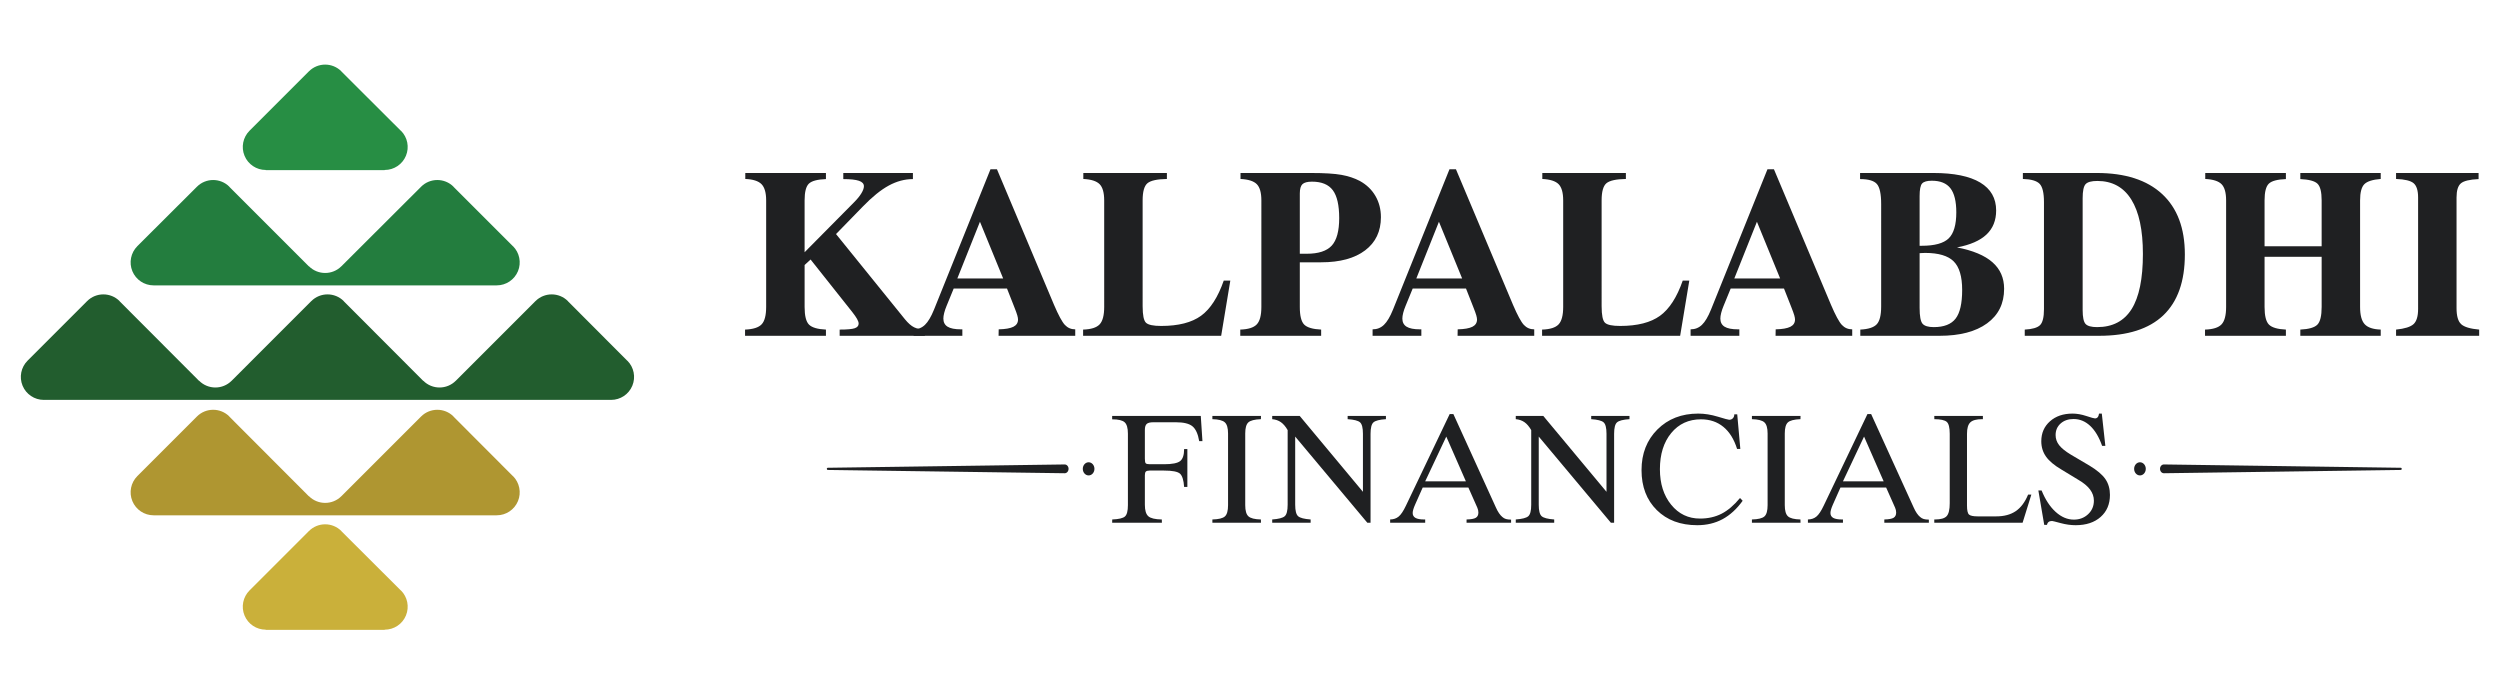 <?xml version="1.0" encoding="utf-8"?>
<!-- Generator: Adobe Illustrator 16.0.0, SVG Export Plug-In . SVG Version: 6.00 Build 0)  -->
<!DOCTYPE svg PUBLIC "-//W3C//DTD SVG 1.1//EN" "http://www.w3.org/Graphics/SVG/1.1/DTD/svg11.dtd">
<svg version="1.1" id="Layer_1" xmlns="http://www.w3.org/2000/svg" xmlns:xlink="http://www.w3.org/1999/xlink" x="0px" y="0px"
	 width="850.394px" height="236.222px" viewBox="0 0 850.394 236.222" enable-background="new 0 0 850.394 236.222"
	 xml:space="preserve">
<g>
	<g>
		<g>
			<g>
				<path fill="#1F2022" d="M273.693,85.797l16.823-16.986c1.064-1.064,1.888-2.073,2.474-3.03c0.583-0.957,0.875-1.768,0.875-2.432
					c0-0.853-0.563-1.468-1.692-1.855c-1.13-0.384-2.907-0.576-5.322-0.576v-2.073h23.682v2.073c-2.764,0-5.495,0.729-8.193,2.19
					c-2.699,1.462-5.654,3.854-8.871,7.178l-9.092,9.33l23.444,28.987c1.117,1.354,2.155,2.266,3.112,2.73
					c0.957,0.466,2.178,0.723,3.665,0.778v2.112h-28.984v-2.112c2.526,0,4.232-0.153,5.124-0.459
					c0.889-0.306,1.334-0.83,1.334-1.575c0-0.427-0.179-0.957-0.537-1.596c-0.361-0.638-0.885-1.396-1.576-2.271l-14.235-17.942
					l-2.031,1.875v14.273c0,3.001,0.498,5.003,1.494,5.999s2.917,1.563,5.762,1.696v2.112h-27.513v-2.112
					c2.738-0.107,4.619-0.706,5.645-1.797c1.022-1.087,1.533-3.057,1.533-5.898V68.173c0-2.604-0.524-4.446-1.576-5.524
					c-1.048-1.074-2.891-1.666-5.521-1.773v-2.031h27.431v2.073c-2.897,0.104-4.831,0.625-5.801,1.553
					c-0.973,0.931-1.455,2.832-1.455,5.703V85.797z"/>
				<path fill="#1F2022" d="M310.77,112.03c1.517,0,2.803-0.512,3.867-1.537c1.064-1.021,2.086-2.744,3.07-5.162l19.218-47.764
					h2.194l19.417,46.129c1.514,3.535,2.744,5.808,3.688,6.82c0.94,1.009,2.119,1.514,3.528,1.514v2.193h-26.077l0.039-2.193
					c2.288-0.053,3.955-0.346,5.006-0.876c1.048-0.534,1.572-1.357,1.572-2.474c0-0.346-0.084-0.824-0.257-1.436
					c-0.172-0.612-0.527-1.579-1.058-2.91l-2.432-6.179h-18.142l-2.432,5.94c-0.345,0.824-0.612,1.608-0.797,2.351
					c-0.186,0.745-0.28,1.384-0.28,1.914c0,1.25,0.479,2.175,1.436,2.771c0.957,0.599,2.474,0.898,4.544,0.898h0.479v2.193H310.77
					V112.03z M325.643,94.726h15.589l-7.894-19.297L325.643,94.726z"/>
				<path fill="#1F2022" d="M388.676,104.175c0,3.031,0.384,4.906,1.156,5.622c0.771,0.72,2.484,1.077,5.143,1.077
					c5.876,0,10.4-1.155,13.578-3.47c3.174-2.312,5.745-6.299,7.715-11.96h2.233l-3.112,18.779h-46.966v-2.112
					c2.711-0.081,4.583-0.674,5.622-1.777c1.035-1.101,1.553-3.076,1.553-5.918V68.173c0-2.634-0.518-4.473-1.553-5.524
					c-1.039-1.048-2.884-1.641-5.543-1.773v-2.031h28.427v2.031c-3.323,0.055-5.527,0.54-6.618,1.455
					c-1.09,0.918-1.634,2.864-1.634,5.843V104.175z"/>
				<path fill="#1F2022" d="M445.968,58.844c4.547,0,7.995,0.211,10.348,0.638c2.35,0.423,4.43,1.116,6.24,2.073
					c2.311,1.276,4.085,2.982,5.322,5.121c1.233,2.142,1.852,4.541,1.852,7.197c0,4.811-1.787,8.574-5.361,11.285
					c-3.574,2.712-8.567,4.066-14.97,4.066h-7.259v15.191c0,3.001,0.501,5.003,1.498,5.999s2.917,1.563,5.762,1.696v2.112h-27.513
					v-2.112c2.711-0.081,4.586-0.674,5.622-1.777c1.039-1.101,1.556-3.076,1.556-5.918V68.173c0-2.634-0.518-4.473-1.556-5.524
					c-1.035-1.048-2.884-1.641-5.54-1.773v-2.031H445.968z M442.14,86.314h2.354c3.988,0,6.823-0.925,8.512-2.771
					c1.689-1.849,2.533-4.964,2.533-9.353c0-4.385-0.726-7.549-2.174-9.488c-1.449-1.94-3.806-2.91-7.077-2.91
					c-1.569,0-2.649,0.286-3.249,0.855c-0.599,0.573-0.898,1.631-0.898,3.171V86.314z"/>
				<path fill="#1F2022" d="M466.898,112.03c1.517,0,2.806-0.512,3.867-1.537c1.064-1.021,2.086-2.744,3.07-5.162l19.219-47.764
					h2.194l19.417,46.129c1.514,3.535,2.744,5.808,3.688,6.82c0.941,1.009,2.119,1.514,3.529,1.514v2.193h-26.077l0.039-2.193
					c2.289-0.053,3.955-0.346,5.006-0.876c1.048-0.534,1.572-1.357,1.572-2.474c0-0.346-0.084-0.824-0.257-1.436
					c-0.173-0.612-0.524-1.579-1.058-2.91l-2.432-6.179h-18.141l-2.432,5.94c-0.345,0.824-0.612,1.608-0.798,2.351
					c-0.186,0.745-0.28,1.384-0.28,1.914c0,1.25,0.479,2.175,1.436,2.771c0.957,0.599,2.474,0.898,4.547,0.898h0.476v2.193h-16.585
					V112.03z M481.771,94.726h15.589l-7.894-19.297L481.771,94.726z"/>
				<path fill="#1F2022" d="M544.805,104.175c0,3.031,0.384,4.906,1.155,5.622c0.771,0.72,2.487,1.077,5.144,1.077
					c5.875,0,10.4-1.155,13.577-3.47c3.174-2.312,5.749-6.299,7.715-11.96h2.233l-3.112,18.779h-46.966v-2.112
					c2.711-0.081,4.583-0.674,5.622-1.777c1.035-1.101,1.556-3.076,1.556-5.918V68.173c0-2.634-0.521-4.473-1.556-5.524
					c-1.039-1.048-2.884-1.641-5.543-1.773v-2.031h28.427v2.031c-3.32,0.055-5.527,0.54-6.618,1.455
					c-1.09,0.918-1.634,2.864-1.634,5.843V104.175z"/>
				<path fill="#1F2022" d="M575.065,112.03c1.514,0,2.803-0.512,3.867-1.537c1.064-1.021,2.087-2.744,3.07-5.162l19.219-47.764
					h2.194l19.417,46.129c1.514,3.535,2.744,5.808,3.688,6.82c0.94,1.009,2.119,1.514,3.528,1.514v2.193h-26.077l0.039-2.193
					c2.285-0.053,3.955-0.346,5.003-0.876c1.052-0.534,1.576-1.357,1.576-2.474c0-0.346-0.084-0.824-0.257-1.436
					c-0.176-0.612-0.527-1.579-1.058-2.91l-2.432-6.179h-18.141l-2.432,5.94c-0.345,0.824-0.612,1.608-0.797,2.351
					c-0.186,0.745-0.28,1.384-0.28,1.914c0,1.25,0.479,2.175,1.436,2.771c0.957,0.599,2.471,0.898,4.544,0.898h0.479v2.193h-16.585
					V112.03z M589.938,94.726h15.589l-7.894-19.297L589.938,94.726z"/>
				<path fill="#1F2022" d="M632.796,114.224v-2.112c2.738-0.134,4.606-0.739,5.602-1.816c0.996-1.074,1.494-3.089,1.494-6.038
					V69.41c0-3.457-0.491-5.736-1.475-6.84c-0.983-1.104-2.884-1.653-5.7-1.653v-2.073h24.918c7.018,0,12.334,1.084,15.947,3.248
					c3.616,2.168,5.423,5.336,5.423,9.509c0,3.376-1.097,6.101-3.288,8.174c-2.194,2.073-5.537,3.535-10.029,4.385
					c5.397,1.038,9.417,2.718,12.061,5.046c2.646,2.324,3.968,5.335,3.968,9.029c0,5.022-1.934,8.945-5.801,11.761
					c-3.867,2.819-9.258,4.229-16.169,4.229H632.796z M652.971,83.603h0.716c4.388,0,7.445-0.837,9.17-2.513
					c1.729-1.674,2.594-4.623,2.594-8.852c0-3.746-0.667-6.478-1.995-8.193c-1.328-1.715-3.441-2.571-6.338-2.571
					c-1.625,0-2.718,0.313-3.291,0.938c-0.573,0.625-0.856,2.054-0.856,4.287V83.603z M652.971,86.115v18.62
					c0,2.815,0.332,4.609,0.996,5.381s1.94,1.155,3.828,1.155c3.454,0,5.928-0.964,7.416-2.891s2.233-5.176,2.233-9.746
					c0-4.573-0.963-7.815-2.891-9.729c-1.927-1.914-5.163-2.871-9.707-2.871c-0.188,0-0.495,0.013-0.918,0.039
					C653.502,86.103,653.183,86.115,652.971,86.115z"/>
				<path fill="#1F2022" d="M688.733,114.224v-2.112c2.578-0.134,4.313-0.638,5.205-1.517c0.889-0.876,1.334-2.686,1.334-5.424
					V68.729c0-3.108-0.491-5.176-1.474-6.198c-0.983-1.025-2.884-1.575-5.703-1.656v-2.031h25.159
					c9.648,0,17.051,2.386,22.207,7.154c5.156,4.772,7.734,11.625,7.734,20.554c0,9.144-2.438,16.041-7.314,20.693
					c-4.88,4.651-12.155,6.979-21.83,6.979H688.733z M708.43,105.49c0,2.419,0.332,3.987,0.996,4.707
					c0.664,0.716,1.966,1.074,3.906,1.074c5.264,0,9.176-2.038,11.745-6.12c2.562-4.078,3.848-10.332,3.848-18.759
					c0-8.132-1.318-14.307-3.949-18.52c-2.63-4.212-6.487-6.318-11.563-6.318c-1.995,0-3.323,0.365-3.987,1.094
					c-0.664,0.732-0.996,2.321-0.996,4.766V105.49z"/>
				<path fill="#1F2022" d="M750.054,114.224v-2.112c2.711-0.081,4.583-0.674,5.622-1.777c1.035-1.101,1.553-3.076,1.553-5.918
					V68.173c0-2.634-0.518-4.473-1.553-5.524c-1.039-1.048-2.884-1.641-5.543-1.773v-2.031h27.432v2.073
					c-2.897,0.104-4.831,0.625-5.801,1.553c-0.97,0.931-1.455,2.832-1.455,5.703v15.589h19.417V68.173
					c0-2.871-0.472-4.766-1.416-5.684c-0.944-0.915-2.891-1.438-5.84-1.572v-2.073h27.349v2.031
					c-2.738,0.215-4.593,0.804-5.563,1.773c-0.97,0.974-1.455,2.813-1.455,5.524v36.243c0,2.79,0.524,4.749,1.576,5.879
					s2.865,1.735,5.443,1.816v2.112h-27.349v-2.112c2.894-0.134,4.831-0.693,5.801-1.677c0.97-0.982,1.455-2.991,1.455-6.019V87.35
					h-19.417v17.066c0,3.001,0.498,5.003,1.494,5.999s2.917,1.563,5.762,1.696v2.112H750.054z"/>
				<path fill="#1F2022" d="M843.108,58.844v2.073c-3.03,0.134-5.039,0.615-6.022,1.455c-0.983,0.837-1.475,2.438-1.475,4.805
					v37.637c0,2.686,0.524,4.505,1.576,5.462c1.048,0.957,3.089,1.569,6.12,1.836v2.112h-28.268v-2.112
					c2.923-0.293,4.906-0.911,5.941-1.855s1.556-2.666,1.556-5.163V67.177c0-2.366-0.504-3.981-1.517-4.847
					c-1.009-0.863-3.005-1.348-5.98-1.455v-2.031H843.108z"/>
			</g>
			<g>
				<path fill="#1F2022" d="M378.309,177.805l0.026-1.104c2.22-0.085,3.666-0.427,4.333-1.025c0.664-0.596,0.999-1.879,0.999-3.845
					v-24.326c0-1.897-0.368-3.184-1.104-3.857c-0.735-0.677-2.151-1.013-4.254-1.013v-1.155h30.146l0.563,8.564h-1.104
					c-0.41-2.444-1.175-4.124-2.295-5.039c-1.116-0.915-2.995-1.37-5.625-1.37h-7.715c-1.077,0-1.819,0.191-2.229,0.576
					c-0.41,0.384-0.615,1.064-0.615,2.037v9.818c0,0.82,0.101,1.334,0.306,1.539s0.667,0.307,1.384,0.307h4.821
					c2.767,0,4.6-0.358,5.498-1.078c0.895-0.716,1.344-2.073,1.344-4.075h1.104v12.868h-1.104c-0.153-2.272-0.615-3.767-1.383-4.486
					c-0.768-0.716-2.588-1.074-5.459-1.074h-4.87c-0.635,0-1.064,0.111-1.296,0.332c-0.231,0.222-0.345,0.632-0.345,1.23v10.075
					c0,1.914,0.391,3.216,1.178,3.909c0.785,0.69,2.314,1.055,4.586,1.088l0.026,1.104H378.309z"/>
				<path fill="#1F2022" d="M412.4,177.805v-1.104c2.119-0.049,3.538-0.397,4.254-1.039c0.719-0.641,1.077-1.917,1.077-3.831
					v-24.378c0-1.862-0.368-3.129-1.104-3.793c-0.735-0.667-2.145-1.025-4.228-1.077v-1.104h16.533l-0.026,1.104
					c-2.152,0.085-3.581,0.452-4.281,1.104c-0.7,0.647-1.051,1.904-1.051,3.767v24.378c0,1.882,0.365,3.147,1.09,3.806
					c0.726,0.66,2.142,1.016,4.242,1.064l0.026,1.104H412.4z"/>
				<path fill="#1F2022" d="M440.571,171.704c0,2.015,0.332,3.313,0.999,3.896c0.667,0.579,2.083,0.947,4.255,1.101v1.104h-13.073
					v-1.104c2.171-0.153,3.591-0.521,4.255-1.101c0.667-0.583,0.999-1.882,0.999-3.896v-25.403c-0.7-1.215-1.465-2.109-2.292-2.692
					c-0.83-0.579-1.816-0.921-2.962-1.025v-1.104h9.355l21.507,25.813v-19.736c0-2.018-0.329-3.316-0.986-3.896
					c-0.658-0.582-2.064-0.94-4.216-1.077v-1.104h13.021v1.104c-2.152,0.137-3.564,0.495-4.229,1.077c-0.667,0.58-1,1.879-1,3.896
					v30.248h-1.104l-24.531-29.301V171.704z"/>
				<path fill="#1F2022" d="M472.869,177.805v-1.104c1.162-0.017,2.129-0.349,2.907-1c0.778-0.647,1.595-1.871,2.448-3.665
					l14.896-31.194h1.253l14.459,31.758c0.342,0.771,0.696,1.422,1.064,1.963c0.364,0.537,0.745,0.97,1.139,1.292
					c0.358,0.325,0.768,0.557,1.23,0.693c0.462,0.137,1.042,0.205,1.741,0.205v1.052h-15.146v-1.104
					c1.52-0.033,2.572-0.225,3.151-0.576c0.583-0.349,0.873-0.944,0.873-1.781c0-0.273-0.029-0.547-0.091-0.82
					c-0.059-0.273-0.149-0.547-0.267-0.82l-3.05-6.871h-15.534l-2.565,5.768c-0.29,0.651-0.504,1.215-0.641,1.693
					s-0.205,0.879-0.205,1.204c0,0.752,0.316,1.309,0.951,1.667c0.631,0.357,1.621,0.537,2.972,0.537h0.332v1.104H472.869z
					 M484.786,163.732h13.845l-6.667-15.229L484.786,163.732z"/>
				<path fill="#1F2022" d="M523.415,171.704c0,2.015,0.335,3.313,1,3.896c0.667,0.579,2.086,0.947,4.258,1.101v1.104h-13.076
					v-1.104c2.171-0.153,3.59-0.521,4.258-1.101c0.664-0.583,0.999-1.882,0.999-3.896v-25.403c-0.703-1.215-1.465-2.109-2.295-2.692
					c-0.83-0.579-1.816-0.921-2.962-1.025v-1.104h9.358l21.507,25.813v-19.736c0-2.018-0.332-3.316-0.99-3.896
					c-0.657-0.582-2.063-0.94-4.215-1.077v-1.104h13.021v1.104c-2.151,0.137-3.561,0.495-4.228,1.077c-0.667,0.58-1,1.879-1,3.896
					v30.248h-1.104l-24.531-29.301V171.704z"/>
				<path fill="#1F2022" d="M591.881,169.396l0.898,0.947c-2.018,2.803-4.293,4.889-6.833,6.256c-2.536,1.367-5.404,2.051-8.6,2.051
					c-5.726,0-10.316-1.715-13.776-5.14c-3.463-3.428-5.192-7.959-5.192-13.601c0-5.621,1.803-10.23,5.407-13.828
					c3.607-3.597,8.229-5.396,13.871-5.396c2.152,0,4.378,0.352,6.676,1.051c2.298,0.7,3.584,1.052,3.857,1.052
					c0.515,0,0.931-0.169,1.257-0.511c0.325-0.342,0.488-0.788,0.488-1.335h0.999l1.052,11.768h-1.104
					c-1.025-3.301-2.582-5.804-4.665-7.513c-2.086-1.709-4.622-2.563-7.614-2.563c-4.186,0-7.562,1.557-10.124,4.665
					c-2.565,3.112-3.848,7.22-3.848,12.331c0,4.902,1.279,8.922,3.834,12.061c2.552,3.135,5.82,4.703,9.805,4.703
					c2.75,0,5.199-0.553,7.344-1.653C587.76,173.638,589.847,171.857,591.881,169.396z"/>
				<path fill="#1F2022" d="M595.931,177.805v-1.104c2.119-0.049,3.538-0.397,4.254-1.039c0.719-0.641,1.077-1.917,1.077-3.831
					v-24.378c0-1.862-0.368-3.129-1.104-3.793c-0.732-0.667-2.145-1.025-4.228-1.077v-1.104h16.533l-0.026,1.104
					c-2.152,0.085-3.581,0.452-4.281,1.104c-0.7,0.647-1.051,1.904-1.051,3.767v24.378c0,1.882,0.364,3.147,1.09,3.806
					c0.726,0.66,2.142,1.016,4.242,1.064l0.026,1.104H595.931z"/>
				<path fill="#1F2022" d="M614.977,177.805v-1.104c1.162-0.017,2.129-0.349,2.907-1c0.778-0.647,1.595-1.871,2.448-3.665
					l14.896-31.194h1.253L650.94,172.6c0.342,0.771,0.696,1.422,1.061,1.963c0.368,0.537,0.749,0.97,1.143,1.292
					c0.358,0.325,0.768,0.557,1.23,0.693c0.462,0.137,1.042,0.205,1.741,0.205v1.052h-15.149v-1.104
					c1.523-0.033,2.575-0.225,3.154-0.576c0.58-0.349,0.873-0.944,0.873-1.781c0-0.273-0.029-0.547-0.091-0.82
					c-0.059-0.273-0.149-0.547-0.267-0.82l-3.054-6.871h-15.534l-2.562,5.768c-0.29,0.651-0.504,1.215-0.641,1.693
					s-0.205,0.879-0.205,1.204c0,0.752,0.316,1.309,0.947,1.667c0.635,0.357,1.625,0.537,2.975,0.537h0.332v1.104H614.977z
					 M626.894,163.732h13.845l-6.667-15.229L626.894,163.732z"/>
				<path fill="#1F2022" d="M657.961,177.805v-1.104h0.257c1.93,0,3.246-0.375,3.949-1.127c0.7-0.752,1.048-2.213,1.048-4.385
					v-23.633c0-2.135-0.345-3.496-1.038-4.075c-0.69-0.583-2.087-0.882-4.189-0.898l-0.026-1.104h16.533v1.104h-0.257
					c-1.931,0-3.271,0.364-4.023,1.091c-0.752,0.726-1.126,2.021-1.126,3.883v24.428c0,1.624,0.231,2.64,0.69,3.05
					c0.462,0.41,1.445,0.615,2.949,0.615h6.279c2.702,0,4.922-0.593,6.667-1.78c1.741-1.188,3.141-3.063,4.202-5.625h1.104
					l-2.975,9.561H657.961z"/>
				<path fill="#1F2022" d="M695.36,178.547l-1.999-11.716h1.1c1.267,3.128,2.861,5.563,4.795,7.308
					c1.93,1.742,3.991,2.614,6.178,2.614c1.931,0,3.548-0.615,4.857-1.846c1.305-1.23,1.959-2.767,1.959-4.612
					c0-1.352-0.436-2.611-1.305-3.783c-0.873-1.168-2.223-2.285-4.053-3.346l-5.664-3.435c-2.444-1.436-4.199-2.91-5.267-4.421
					c-1.068-1.514-1.602-3.252-1.602-5.218c0-2.767,0.983-5.026,2.946-6.777c1.966-1.755,4.528-2.63,7.692-2.63
					c1.468,0,3.027,0.273,4.678,0.82c1.647,0.547,2.627,0.82,2.936,0.82c0.391,0,0.703-0.137,0.935-0.41
					c0.231-0.273,0.381-0.684,0.449-1.23h0.947l1.204,10.973h-1.1c-1.045-2.975-2.393-5.237-4.053-6.793
					c-1.657-1.557-3.545-2.334-5.664-2.334c-1.793,0-3.258,0.511-4.395,1.526c-1.139,1.016-1.706,2.327-1.706,3.936
					c0,1.247,0.394,2.383,1.178,3.408c0.788,1.025,2.129,2.109,4.023,3.255l6.309,3.718c2.578,1.556,4.385,3.083,5.42,4.587
					s1.553,3.301,1.553,5.384c0,3.128-1.058,5.628-3.167,7.497c-2.109,1.871-4.944,2.809-8.496,2.809
					c-1.66,0-3.369-0.24-5.127-0.719c-1.761-0.479-2.728-0.717-2.897-0.717c-0.498,0-0.889,0.111-1.178,0.332
					c-0.293,0.222-0.479,0.557-0.566,1H695.36z"/>
			</g>
		</g>
		<g>
			<g>
				<g>
					<g>
						<path fill="#1F2022" d="M736.086,157.986l80.558,1.13c0.179,0,0.329,0.159,0.322,0.374c0,0.199-0.146,0.368-0.322,0.368
							l-80.558,1.12c-0.732,0.016-1.335-0.654-1.338-1.479c-0.017-0.823,0.569-1.504,1.309-1.514
							C736.06,157.986,736.077,157.986,736.086,157.986z"/>
						<path fill="#1F2022" d="M729.905,159.48c0,1.247-0.889,2.24-1.982,2.24s-1.982-0.993-1.982-2.24
							c0-1.233,0.889-2.236,1.982-2.236S729.905,158.247,729.905,159.48z"/>
					</g>
				</g>
				<g>
					<g>
						<path fill="#1F2022" d="M362.14,157.986l-80.563,1.13c-0.183,0-0.332,0.159-0.329,0.374c0.007,0.199,0.15,0.368,0.329,0.368
							l80.563,1.12c0.726,0.016,1.332-0.654,1.338-1.479c0.016-0.823-0.576-1.504-1.309-1.514
							C362.163,157.986,362.144,157.986,362.14,157.986z"/>
						<path fill="#1F2022" d="M368.322,159.48c0,1.247,0.879,2.24,1.982,2.24c1.094,0,1.979-0.993,1.979-2.24
							c0-1.233-0.885-2.236-1.979-2.236C369.201,157.244,368.322,158.247,368.322,159.48z"/>
					</g>
				</g>
			</g>
		</g>
	</g>
	<g>
		<path fill="#278E44" d="M90.404,57.818c-3.164,0-6.012-1.904-7.223-4.828c-1.211-2.916-0.544-6.285,1.692-8.519l-0.026,0.026
			l20.205-20.208l0.029-0.02c3.053-3.057,8.001-3.057,11.053,0l-0.024,0.02l20.259,20.208l0.022-0.026
			c2.236,2.233,2.904,5.603,1.694,8.519c-1.212,2.924-4.059,4.828-7.225,4.828l-0.02,0.049H90.376"/>
		<path fill="#CAB03A" d="M90.404,214.19c-3.164,0-6.012-1.9-7.223-4.824c-1.211-2.926-0.544-6.282,1.692-8.519l-0.026,0.022
			l20.205-20.208l0.029-0.02c3.053-3.057,8.001-3.057,11.053,0l-0.024,0.02l20.259,20.208l0.022-0.022
			c2.236,2.236,2.904,5.593,1.694,8.519c-1.212,2.924-4.059,4.824-7.225,4.824l-0.02,0.053H90.376"/>
		<path fill="#237D3E" d="M105.082,90.563c3.053,3.053,8.001,3.053,11.053,0l-0.024,0.029l27.095-27.041l0.027-0.026
			c3.05-3.054,8-3.054,11.052,0l-0.024,0.026l20.209,20.201l0.024-0.02c2.233,2.233,2.905,5.596,1.698,8.516
			c-1.214,2.923-4.063,4.824-7.225,4.824h-0.026H52.222h0.027c-3.161,0-6.011-1.901-7.222-4.824c-1.209-2.92-0.54-6.282,1.694-8.516
			l-0.027,0.02l20.257-20.201l0.031-0.026c3.05-3.054,7.998-3.054,11.048,0l-0.02,0.026l27.041,27.041"/>
		<path fill="#225D2E" d="M67.707,129.55l-27.046-27.1l0.028-0.02c-3.057-3.054-8.004-3.054-11.06,0l-0.023,0.02L9.348,122.71
			l0.027-0.02c-2.234,2.227-2.903,5.593-1.692,8.516c1.206,2.92,4.058,4.821,7.217,4.821h-0.028h192.971h0.028
			c3.161,0,6.011-1.901,7.223-4.821c1.209-2.923,0.541-6.289-1.696-8.516l-0.021,0.02l-20.207-20.26l0.02-0.02
			c-3.055-3.054-7.997-3.054-11.053,0l-0.027,0.02l-27.095,27.1l0.024-0.033c-3.053,3.057-8.001,3.057-11.055,0l-0.022,0.033
			l-27.046-27.1l0.026-0.02c-3.055-3.054-8.003-3.054-11.057,0l-0.027,0.02l-27.093,27.1l0.024-0.033
			c-3.054,3.057-8.001,3.057-11.057,0"/>
		<path fill="#AF9631" d="M105.082,168.771c3.053,3.053,8.001,3.053,11.053,0l-0.024,0.029l27.095-27.09l0.027-0.026
			c3.05-3.054,8-3.054,11.052,0l-0.024,0.026l20.209,20.25l0.024-0.02c2.233,2.236,2.905,5.6,1.698,8.516
			c-1.214,2.927-4.063,4.828-7.225,4.828h-0.026H52.222h0.027c-3.161,0-6.011-1.901-7.222-4.828
			c-1.209-2.916-0.54-6.279,1.694-8.516l-0.027,0.02l20.257-20.25l0.031-0.026c3.05-3.054,7.998-3.054,11.048,0l-0.02,0.026
			l27.041,27.09"/>
	</g>
</g>
</svg>
